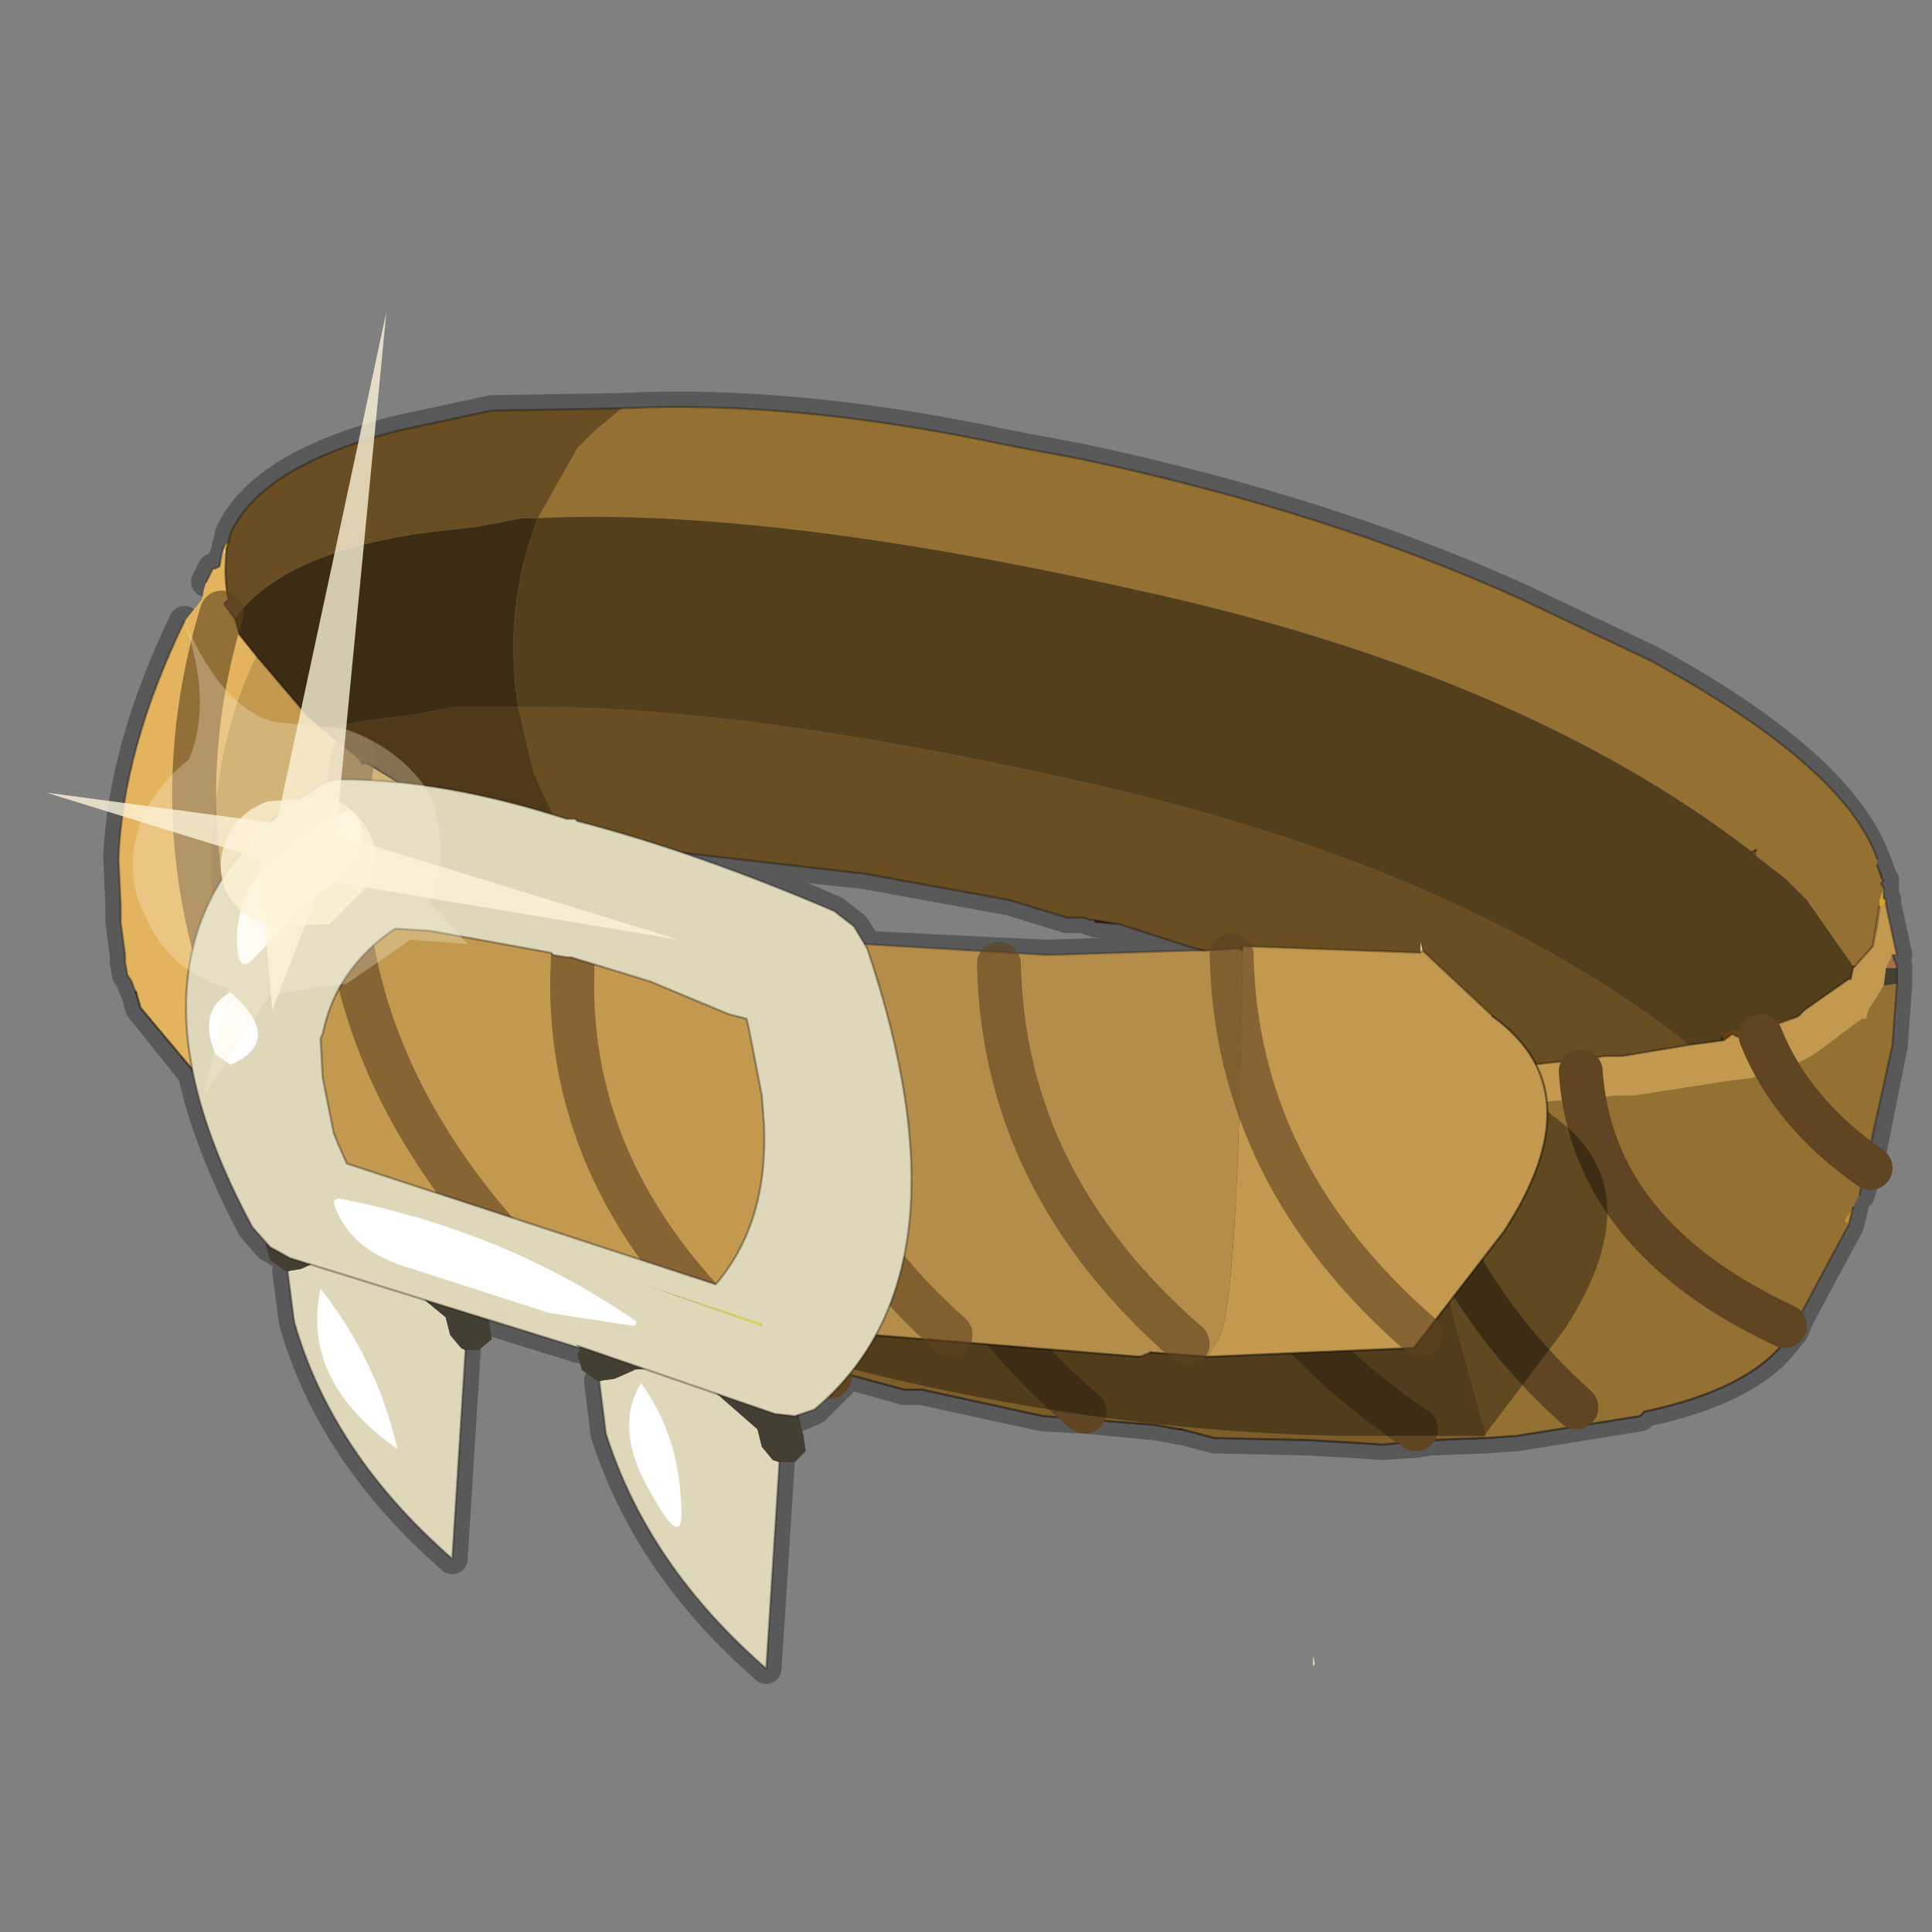 <?xml version="1.0" encoding="UTF-8" standalone="no"?>
<svg xmlns:xlink="http://www.w3.org/1999/xlink" height="440.0px" width="440.0px" xmlns="http://www.w3.org/2000/svg">
  <rect width="100%" height="100%" fill="#808080" stroke="none"/>
  <g transform="matrix(10.0, 0.0, 0.0, 10.0, 0.0, 0.0)">
    <use height="44.0" transform="matrix(1.0, 0.0, 0.0, 1.0, 0.0, 0.0)" width="44.0" xlink:href="#shape0"/>
  </g>
  <defs>
    <g id="shape0" transform="matrix(1.0, 0.0, 0.0, 1.0, 0.0, 0.0)">
      <path d="M44.0 44.0 L0.0 44.0 0.0 0.0 44.0 0.0 44.0 44.0" fill="#43adca" fill-opacity="0.0" fill-rule="evenodd" stroke="none"/>
      <path d="M42.65 21.55 L42.75 21.05 42.8 20.65 42.65 21.55 42.25 22.0 42.2 22.05 42.15 22.3 42.1 22.3 41.1 23.0 40.95 23.15 40.1 23.5 40.5 24.4 Q41.2 25.6 42.55 26.55 L43.1 23.8 43.2 22.4 43.2 22.05 43.2 22.0 43.1 21.75 43.2 21.75 42.95 20.6 42.95 20.5 42.9 20.45 42.9 20.2 42.85 20.15 42.85 20.1 42.9 20.05 42.85 20.0 42.75 19.7 Q42.0 17.45 37.6 15.05 L34.65 13.65 Q30.25 11.65 24.6 10.45 L23.0 10.15 Q18.1 9.1 14.15 9.3 L11.2 9.35 9.1 9.8 Q5.95 10.6 5.25 12.15 L5.2 12.35 5.15 12.55 5.15 12.6 Q5.1 13.2 5.2 13.65 L5.1 13.75 5.2 13.85 5.35 14.1 5.45 14.45 5.85 14.95 7.0 16.3 7.35 16.6 7.9 17.05 8.05 17.2 8.15 17.25 8.3 17.4 8.35 17.35 9.1 17.85 Q10.7 18.0 12.5 18.55 L12.9 18.65 12.95 18.65 13.1 18.65 13.15 18.7 15.55 19.45 19.7 19.9 23.0 20.5 24.3 20.9 24.7 20.9 24.8 20.95 24.9 20.95 25.5 21.05 27.05 21.55 27.45 21.65 28.05 21.6 28.2 21.6 28.3 21.65 28.3 21.55 32.35 21.7 32.4 21.65 34.0 23.15 Q34.7 23.65 35.0 24.3 L35.95 24.15 36.25 24.1 36.55 24.05 36.95 24.05 38.45 23.8 39.2 23.7 39.25 23.7 39.45 23.55 39.65 23.65 39.7 23.6 40.1 23.5 M42.85 20.0 L42.85 19.95 42.75 19.7 M9.1 17.85 L9.05 17.85 7.95 17.75 7.75 17.75 Q7.5 17.75 7.25 17.9 5.5 19.0 4.8 20.5 L4.7 20.7 Q3.95 22.35 4.4 24.45 4.75 26.05 5.75 27.95 L6.05 28.3 6.15 28.4 6.6 28.65 13.2 30.7 13.15 30.65 13.2 30.65 14.65 31.2 Q15.45 31.15 16.4 31.8 L17.65 32.2 18.1 32.25 18.2 32.25 18.55 32.1 19.35 31.3 19.4 31.2 19.9 30.55 20.45 29.2 Q20.8 27.9 20.75 26.35 20.3 24.9 20.25 23.3 L20.1 22.75 19.75 21.6 19.75 21.55 19.45 21.1 19.0 20.75 Q17.2 19.95 15.55 19.45 M9.8 21.2 L12.55 21.7 12.6 21.75 12.9 21.8 13.0 21.8 13.05 21.85 14.8 22.35 15.2 22.5 16.6 23.1 17.0 23.2 17.05 23.4 17.35 24.95 17.4 25.6 Q17.5 27.3 16.8 28.5 L16.3 29.25 15.35 28.95 10.8 27.45 7.9 26.5 7.7 26.05 7.6 25.8 7.35 24.55 7.3 23.65 7.35 23.55 Q7.55 22.65 8.1 21.95 L9.0 21.15 9.8 21.2 M19.75 21.55 L22.75 21.7 23.85 21.75 27.1 21.65 27.45 21.65 M24.9 20.95 L24.95 21.0 25.5 21.05 M26.45 23.5 Q26.8 26.15 28.1 28.3 28.9 29.65 30.15 30.85 L32.2 30.7 32.4 30.45 Q29.05 27.5 28.3 23.8 28.05 22.8 28.05 21.6 M19.35 31.3 L20.6 31.65 21.0 31.65 23.75 32.25 24.7 32.3 23.3 30.8 19.9 30.55 M20.45 29.2 L21.65 30.4 M24.7 32.3 L26.3 32.45 26.85 32.55 26.9 32.55 27.65 32.75 29.85 32.8 30.7 32.85 31.5 32.9 32.25 32.85 30.15 30.85 27.5 30.9 27.05 30.85 26.2 30.8 25.95 30.9 23.3 30.8 Q21.5 28.8 20.75 26.35 M13.65 31.45 L13.8 32.65 Q14.75 35.65 17.45 38.0 L17.75 33.3 M6.55 28.95 L6.7 30.1 Q7.55 33.1 10.3 35.5 L10.6 30.75 M42.55 26.55 L42.35 27.2 M42.2 27.5 L42.1 27.9 41.4 29.2 41.0 29.95 40.95 30.05 40.85 30.3 40.65 30.55 Q39.8 31.65 37.45 32.15 L37.35 32.25 34.55 32.7 33.85 32.75 32.55 32.8 32.25 32.85 M35.95 24.15 L36.1 25.05 Q36.65 28.35 40.85 30.3 M35.0 24.3 L35.25 25.15 35.25 25.3 Q35.25 26.5 34.25 28.05 L33.45 29.1 35.0 31.15 35.9 32.05 M31.8 24.4 Q32.15 26.95 33.45 29.1 L32.4 30.45 M22.75 21.7 Q22.85 26.95 27.05 30.85 M15.2 22.5 Q15.2 25.65 16.8 28.5 M13.05 21.85 Q12.85 25.7 15.35 28.95 M4.7 13.25 L4.85 12.95 4.9 12.95 5.0 12.9 5.15 12.6 M4.4 24.45 L3.2 22.95 3.1 22.6 3.05 22.5 3.0 22.35 2.9 22.2 2.85 21.9 2.85 21.75 2.75 21.0 2.75 20.75 2.75 20.6 2.7 19.55 Q2.8 17.05 4.2 14.15 M8.35 17.35 L8.35 17.4 8.3 17.4 8.25 17.4 8.15 17.25 M8.05 17.2 L7.95 17.75 M5.2 13.85 Q4.05 17.35 4.7 20.7 M8.1 21.95 Q8.7 24.8 10.8 27.45" fill="none" stroke="#000000" stroke-linecap="round" stroke-linejoin="round" stroke-opacity="0.302" stroke-width="0.7"/>
      <path d="M29.95 37.9 L29.9 37.95 29.9 37.7 29.95 37.9" fill="#dbd4a6" fill-rule="evenodd" stroke="none"/>
      <path d="M8.3 17.4 L8.35 17.35 8.35 17.4 8.3 17.4" fill="#9e653f" fill-rule="evenodd" stroke="none"/>
      <path d="M40.0 19.4 L39.9 19.4 40.0 19.35 40.0 19.4" fill="#6c2206" fill-rule="evenodd" stroke="none"/>
      <path d="M42.75 19.7 L42.85 19.95 42.85 20.0 42.75 19.7" fill="#472809" fill-rule="evenodd" stroke="none"/>
      <path d="M39.45 23.55 L39.25 23.7 39.2 23.55 39.45 23.55" fill="#6b3c0d" fill-rule="evenodd" stroke="none"/>
      <path d="M29.45 24.2 L28.9 24.1 29.45 24.1 29.45 24.2" fill="#8a521b" fill-rule="evenodd" stroke="none"/>
      <path d="M42.8 20.65 L42.65 21.55 42.75 21.05 42.8 20.65 M40.95 23.15 L39.7 23.6 39.65 23.65 39.45 23.55 39.2 23.55 40.95 23.15 M34.15 24.3 L32.7 24.4 33.65 24.3 34.15 24.3 M32.3 24.4 L31.65 24.4 31.6 24.35 31.65 24.3 32.3 24.4 M30.35 24.35 L30.15 24.35 30.3 24.3 30.35 24.35 M29.55 24.3 L29.45 24.2 29.45 24.1 29.55 24.3" fill="#704316" fill-rule="evenodd" stroke="none"/>
      <path d="M39.25 23.7 L39.2 23.7 39.2 23.55 39.25 23.7 M25.5 21.05 L24.95 21.0 24.9 20.95 25.5 21.05" fill="#2e1905" fill-rule="evenodd" stroke="none"/>
      <path d="M42.25 22.0 L42.2 22.05 42.2 22.0 42.25 22.0" fill="#3b2107" fill-rule="evenodd" stroke="none"/>
      <path d="M8.35 17.35 L10.0 18.4 8.35 17.4 8.35 17.35" fill="#331c06" fill-rule="evenodd" stroke="none"/>
      <path d="M42.9 20.2 L42.9 20.45 42.95 20.5 42.95 20.6 42.8 20.65 42.8 20.5 42.9 20.2 M5.1 12.45 L5.2 12.35 5.15 12.55 5.1 12.45 M14.05 27.5 L14.15 27.45 14.2 27.5 14.05 27.5" fill="#d4a32a" fill-rule="evenodd" stroke="none"/>
      <path d="M42.2 27.5 L42.1 27.9 42.0 27.8 42.2 27.5" fill="#bf8f26" fill-rule="evenodd" stroke="none"/>
      <path d="M5.0 12.9 L5.05 12.6 5.1 12.45 5.1 12.6 5.0 12.9" fill="#e0af7f" fill-rule="evenodd" stroke="none"/>
      <path d="M5.15 12.6 L5.1 12.6 5.1 12.45 5.15 12.55 5.15 12.6" fill="#ffd3ab" fill-rule="evenodd" stroke="none"/>
      <path d="M43.1 21.75 L43.2 22.0 43.2 22.05 42.95 22.05 43.0 21.95 43.1 21.75 M30.7 25.2 L30.65 25.15 30.75 25.15 30.7 25.2" fill="#a67348" fill-rule="evenodd" stroke="none"/>
      <path d="M8.3 17.4 L8.25 17.4 8.15 17.25 8.3 17.4" fill="#402f1f" fill-rule="evenodd" stroke="none"/>
      <path d="M43.2 22.05 L43.2 22.4 42.9 22.45 42.95 22.05 43.2 22.05 M21.15 23.95 L21.05 24.15 19.9 23.65 21.15 23.95" fill="#454234" fill-rule="evenodd" stroke="none"/>
      <path d="M42.75 19.7 L42.85 20.0 42.9 20.05 42.85 20.1 42.85 20.15 42.9 20.2 42.8 20.5 42.8 20.65 42.75 21.05 42.65 21.55 42.25 22.0 42.2 22.0 41.15 20.5 40.65 20.0 40.0 19.5 40.0 19.4 40.0 19.35 39.9 19.4 Q34.65 15.35 25.95 13.45 17.5 11.55 12.25 11.8 L13.15 10.2 13.5 9.85 14.15 9.3 Q18.1 9.1 23.0 10.15 L24.6 10.45 Q30.25 11.65 34.65 13.65 L37.6 15.05 Q42.0 17.45 42.75 19.55 L42.75 19.7 M43.2 22.4 L43.1 23.8 42.35 27.2 42.2 27.5 42.0 27.8 42.1 27.9 41.4 29.2 41.0 29.95 40.95 30.05 40.65 30.55 Q39.8 31.65 37.45 32.15 L37.35 32.25 34.55 32.7 33.85 32.75 32.55 28.0 28.2 25.1 30.7 25.2 30.75 25.15 31.1 25.15 31.3 25.15 31.35 25.25 31.8 25.2 33.9 25.15 34.45 25.15 34.5 25.15 36.25 25.0 36.8 24.95 37.2 24.95 39.45 24.6 39.5 24.6 39.9 24.55 Q40.8 24.35 41.4 23.95 L42.4 23.2 42.5 23.2 42.55 23.0 42.9 22.45 43.2 22.4 M26.25 23.75 L28.2 25.1 27.75 25.0 21.7 24.1 21.0 22.7 22.6 23.1 22.95 23.15 25.7 23.7 26.25 23.75" fill="#947133" fill-rule="evenodd" stroke="none"/>
      <path d="M42.95 20.6 L43.2 21.75 43.1 21.75 43.0 21.95 42.95 22.05 42.9 22.45 42.55 23.0 42.5 23.2 42.4 23.2 41.4 23.95 Q40.8 24.35 39.9 24.55 L39.5 24.6 39.45 24.6 37.2 24.95 36.8 24.95 36.25 25.0 34.5 25.15 34.45 25.15 33.9 25.15 31.8 25.2 31.35 25.25 31.3 25.15 31.1 25.15 30.75 25.15 30.65 25.15 30.7 25.2 28.2 25.1 26.25 23.75 28.25 24.1 28.35 24.1 28.85 24.1 28.9 24.1 29.45 24.2 29.55 24.3 29.85 24.3 30.15 24.35 30.35 24.35 30.45 24.35 30.6 24.35 30.65 24.35 30.7 24.35 30.75 24.4 30.9 24.3 31.6 24.35 31.65 24.4 32.3 24.4 32.7 24.4 34.15 24.3 34.3 24.3 34.4 24.3 36.25 24.1 36.55 24.05 36.95 24.05 38.45 23.8 39.2 23.7 39.25 23.7 39.45 23.55 39.65 23.65 39.7 23.6 40.95 23.15 41.1 23.0 42.1 22.3 42.15 22.3 42.2 22.05 42.25 22.0 42.65 21.55 42.8 20.65 42.95 20.6 M15.6 30.3 L14.05 29.75 13.95 29.75 13.65 29.65 12.95 29.3 9.7 27.9 Q9.55 27.75 9.35 27.75 L8.95 27.45 8.55 27.3 6.05 25.75 5.6 25.55 4.75 24.8 4.85 18.75 5.05 17.35 Q5.35 15.9 5.85 14.95 L7.0 16.3 7.35 16.6 7.9 17.05 8.15 17.25 8.25 17.4 8.3 17.4 8.35 17.4 10.0 18.4 10.7 18.9 11.15 19.0 11.55 19.3 11.9 19.4 12.95 20.0 13.5 20.2 15.1 20.95 Q17.8 21.9 21.0 22.7 L21.7 24.1 21.15 23.95 19.9 23.65 21.05 24.15 Q22.1 24.75 21.9 26.7 21.75 28.6 19.9 29.45 18.1 30.3 15.6 30.3 M14.05 27.5 L14.2 27.5 14.15 27.45 14.05 27.5" fill="#c2994f" fill-rule="evenodd" stroke="none"/>
      <path d="M4.75 24.8 L3.2 22.95 3.1 22.6 3.05 22.5 3.0 22.35 2.9 22.2 2.85 21.9 2.85 21.75 2.75 21.0 2.75 20.75 2.75 20.6 2.7 19.55 Q2.8 17.05 4.2 14.15 L4.6 13.65 4.65 13.4 4.7 13.25 4.85 12.95 4.9 12.95 5.0 12.9 5.1 12.6 5.15 12.6 Q5.1 13.2 5.2 13.65 L5.1 13.75 5.35 14.1 5.45 14.45 5.85 14.95 Q5.35 15.9 5.05 17.35 L4.85 18.75 4.75 24.8" fill="#e3b35d" fill-rule="evenodd" stroke="none"/>
      <path d="M5.2 12.35 L5.25 12.15 Q5.95 10.6 9.1 9.8 L11.2 9.35 14.15 9.3 13.5 9.85 13.15 10.2 12.25 11.8 11.9 11.8 10.85 12.0 9.95 12.1 Q6.65 12.5 5.45 13.95 L5.35 14.1 5.1 13.75 5.2 13.65 Q5.1 13.2 5.15 12.6 L5.15 12.55 5.2 12.35 M38.45 23.8 L36.95 24.05 36.55 24.05 36.25 24.1 34.4 24.3 34.3 24.3 Q31.35 22.8 27.8 21.75 L27.05 21.55 25.5 21.05 24.9 20.95 24.8 20.95 24.7 20.9 24.3 20.9 23.0 20.5 19.7 19.9 15.35 19.4 12.9 19.25 12.2 17.7 12.15 17.6 11.8 16.1 Q16.8 16.05 24.4 17.75 33.1 19.65 38.35 23.7 L38.45 23.8 M40.0 19.5 L39.9 19.4 40.0 19.4 40.0 19.5" fill="#694e23" fill-rule="evenodd" stroke="none"/>
      <path d="M12.9 19.25 L11.55 19.3 11.15 19.0 10.7 18.9 10.0 18.4 8.35 17.35 8.3 17.4 8.15 17.25 7.9 17.05 7.35 16.6 8.4 16.4 9.3 16.3 10.35 16.1 10.7 16.1 11.8 16.1 12.15 17.6 12.2 17.7 12.9 19.25" fill="#4f3919" fill-rule="evenodd" stroke="none"/>
      <path d="M33.85 32.75 L32.55 32.8 31.5 32.9 30.7 32.85 29.85 32.8 27.65 32.75 26.9 32.55 26.85 32.55 26.3 32.45 23.75 32.25 21.0 31.65 20.6 31.65 15.6 30.3 Q18.1 30.3 19.9 29.45 21.75 28.6 21.9 26.7 22.1 24.75 21.05 24.15 L21.15 23.95 21.7 24.1 27.75 25.0 28.2 25.1 32.55 28.0 33.85 32.75" fill="#7d5d2a" fill-rule="evenodd" stroke="none"/>
      <path d="M12.25 11.8 Q11.45 13.85 11.8 16.1 L10.7 16.1 10.35 16.1 9.3 16.3 8.4 16.4 7.35 16.6 7.0 16.3 5.85 14.95 5.45 14.45 5.35 14.1 5.45 13.95 Q6.65 12.5 9.95 12.1 L10.85 12.0 11.9 11.8 12.25 11.8" fill="#3c2c13" fill-rule="evenodd" stroke="none"/>
      <path d="M42.2 22.05 L42.15 22.3 42.1 22.3 41.1 23.0 40.95 23.15 39.2 23.55 39.2 23.7 38.45 23.8 38.35 23.7 Q33.1 19.65 24.4 17.75 16.8 16.05 11.8 16.1 11.45 13.85 12.25 11.8 17.5 11.55 25.95 13.45 34.65 15.35 39.9 19.4 L40.0 19.5 40.65 20.0 41.15 20.5 42.2 22.0 42.2 22.05" fill="#533f1c" fill-rule="evenodd" stroke="none"/>
      <path d="M42.85 20.0 L42.85 19.95 42.75 19.7 42.85 20.0 42.9 20.05 42.85 20.1 42.85 20.15 42.9 20.2 42.9 20.45 42.95 20.5 42.95 20.6 43.2 21.75 43.1 21.75 43.2 22.0 43.2 22.05 43.2 22.4 43.1 23.8 42.35 27.2 M42.2 27.5 L42.1 27.9 41.4 29.2 41.0 29.95 40.95 30.05 M26.9 32.55 L26.85 32.55 M8.95 27.45 L8.55 27.3 M3.1 22.6 L3.05 22.5 3.0 22.35 2.9 22.2 2.85 21.9 2.85 21.75 2.75 21.0 2.75 20.75 2.75 20.6 2.7 19.55 Q2.8 17.05 4.2 14.15 M4.7 13.25 L4.85 12.95 4.9 12.95 5.0 12.9 5.05 12.6 5.1 12.45 M5.2 12.35 L5.25 12.15 Q5.95 10.6 9.1 9.8 L11.2 9.35 14.15 9.3 Q18.1 9.1 23.0 10.15 L24.6 10.45 Q30.25 11.65 34.65 13.65 L37.6 15.05 Q42.0 17.45 42.75 19.55 M42.8 20.65 L42.65 21.55 42.25 22.0 42.2 22.05 42.15 22.3 42.1 22.3 41.1 23.0 40.95 23.15 39.7 23.6 39.65 23.65 39.45 23.55 39.25 23.7 39.2 23.7 38.45 23.8 36.95 24.05 36.55 24.05 36.25 24.1 34.4 24.3 34.3 24.3 34.15 24.3 32.7 24.4 32.3 24.4 31.65 24.4 31.6 24.35 30.9 24.3 30.75 24.4 30.7 24.35 30.65 24.35 30.6 24.35 30.45 24.35 30.35 24.35 M30.15 24.35 L29.85 24.3 29.55 24.3 29.45 24.2 28.9 24.1 28.85 24.1 28.35 24.1 28.25 24.1 26.25 23.75 M42.65 21.55 L42.75 21.05 42.8 20.65 M24.9 20.95 L24.95 21.0 25.5 21.05 24.9 20.95 24.8 20.95 24.7 20.9 24.3 20.9 23.0 20.5 19.7 19.9 15.35 19.4 12.9 19.25 11.55 19.3 11.9 19.4 12.95 20.0 13.5 20.2 15.1 20.95 Q17.8 21.9 21.0 22.7 L22.6 23.1 22.95 23.15 25.7 23.7 26.25 23.75 M25.5 21.05 L27.05 21.55 27.8 21.75 Q31.35 22.8 34.3 24.3 M30.15 24.35 L30.3 24.3 30.35 24.35 M29.45 24.1 L29.55 24.3 M31.6 24.35 L31.65 24.3 32.3 24.4 M32.7 24.4 L33.65 24.3 34.15 24.3 M39.9 19.4 L40.0 19.35 M5.35 14.1 L5.45 14.45 5.85 14.95 7.0 16.3 7.35 16.6 M5.35 14.1 L5.1 13.75 5.2 13.65 Q5.1 13.2 5.15 12.6 L5.15 12.55 5.2 12.35 M8.15 17.25 L7.9 17.05 7.35 16.6 M8.3 17.4 L8.25 17.4 8.15 17.25 8.3 17.4 8.35 17.35 10.0 18.4 M10.7 18.9 L11.15 19.0 11.55 19.3 M8.35 17.4 L8.3 17.4 M8.35 17.35 L8.35 17.4" fill="none" stroke="#000000" stroke-linecap="round" stroke-linejoin="round" stroke-opacity="0.302" stroke-width="0.05"/>
      <path d="M40.95 30.05 L40.65 30.55 Q39.8 31.65 37.45 32.15 L37.35 32.25 34.55 32.7 33.85 32.75 32.55 32.8 31.5 32.9 30.7 32.85 29.85 32.8 27.65 32.75 26.9 32.55 M26.85 32.55 L26.3 32.45 23.75 32.25 21.0 31.65 20.6 31.65 15.6 30.3 14.05 29.75 13.95 29.75 13.65 29.65 12.95 29.3 9.7 27.9 Q9.55 27.75 9.35 27.75 L8.95 27.45 M8.55 27.3 L6.05 25.75 5.6 25.55 4.75 24.8 3.2 22.95 3.1 22.6" fill="none" stroke="#000000" stroke-linecap="round" stroke-linejoin="round" stroke-opacity="0.451" stroke-width="0.05"/>
      <path d="M5.05 13.95 Q3.15 20.25 7.0 26.3" fill="none" stroke="#5e4120" stroke-linecap="round" stroke-linejoin="round" stroke-opacity="0.6" stroke-width="1.0"/>
      <path d="M8.05 17.2 Q6.95 23.25 11.55 28.35" fill="none" stroke="#5e4120" stroke-linecap="round" stroke-linejoin="round" stroke-opacity="0.6" stroke-width="1.0"/>
      <path d="M20.25 22.7 Q20.2 28.35 24.7 32.15" fill="none" stroke="#5f4521" stroke-linecap="round" stroke-linejoin="round" stroke-width="1.0"/>
      <path d="M26.45 23.5 Q27.15 29.1 32.25 32.55" fill="none" stroke="#5f4521" stroke-linecap="round" stroke-linejoin="round" stroke-width="1.0"/>
      <path d="M36.0 24.4 Q36.25 28.15 40.65 30.2" fill="none" stroke="#5f4521" stroke-linecap="round" stroke-linejoin="round" stroke-width="1.0"/>
      <path d="M40.1 23.6 Q40.8 25.35 42.6 26.6" fill="none" stroke="#5f4521" stroke-linecap="round" stroke-linejoin="round" stroke-width="1.0"/>
      <path d="M31.8 24.4 Q32.4 28.9 35.9 32.05" fill="none" stroke="#5f4521" stroke-linecap="round" stroke-linejoin="round" stroke-width="1.0"/>
      <path d="M15.35 20.65 Q14.45 26.45 18.9 31.35" fill="none" stroke="#5f4521" stroke-linecap="round" stroke-linejoin="round" stroke-width="1.0"/>
      <path d="M33.75 23.85 L35.35 25.4 Q37.7 27.05 35.65 30.25 L33.8 32.7 30.55 32.7 Q22.4 32.55 13.7 29.45 L13.85 23.05 18.5 23.55 25.25 23.95 28.5 23.85 28.85 23.85 29.55 23.8 29.65 23.85 29.65 23.75 33.7 23.9 33.75 23.85" fill="#000000" fill-opacity="0.353" fill-rule="evenodd" stroke="none"/>
      <path d="M28.3 21.65 L28.3 21.55 32.35 21.7 32.4 21.65 34.0 23.15 Q36.35 24.85 34.25 28.05 L32.2 30.7 27.5 30.9 27.75 30.5 Q28.2 29.8 28.3 21.65 M16.75 30.15 L12.2 29.5 12.45 20.95 12.45 20.85 17.15 21.35 Q22.25 25.45 16.75 30.15" fill="#c2994f" fill-rule="evenodd" stroke="none"/>
      <path d="M32.35 21.7 L32.35 21.45 32.4 21.65 32.35 21.7" fill="#dbd4a6" fill-rule="evenodd" stroke="none"/>
      <path d="M27.5 30.9 L26.2 30.8 25.95 30.9 16.75 30.15 Q22.25 25.45 17.15 21.35 L23.85 21.75 27.1 21.65 27.45 21.65 28.2 21.6 28.3 21.65 Q28.2 29.8 27.75 30.5 L27.5 30.9" fill="#b38d49" fill-rule="evenodd" stroke="none"/>
      <path d="M28.3 21.65 L28.3 21.55 32.35 21.7 32.4 21.65 34.0 23.15 M26.2 30.8 L25.95 30.9 M12.45 20.95 L12.45 20.85 17.15 21.35 23.85 21.75 27.1 21.65 27.45 21.65 28.2 21.6 28.3 21.65" fill="none" stroke="#000000" stroke-linecap="round" stroke-linejoin="round" stroke-opacity="0.251" stroke-width="0.05"/>
      <path d="M34.0 23.15 Q36.35 24.85 34.25 28.05 L32.2 30.7 27.5 30.9 26.2 30.8 M25.95 30.9 L16.75 30.15 12.2 29.5" fill="none" stroke="#000000" stroke-linecap="round" stroke-linejoin="round" stroke-opacity="0.451" stroke-width="0.05"/>
      <path d="M17.8 21.8 Q17.6 26.8 21.65 30.4" fill="none" stroke="#5e4120" stroke-linecap="round" stroke-linejoin="round" stroke-opacity="0.6" stroke-width="1.0"/>
      <path d="M22.75 21.95 Q22.85 26.95 27.05 30.6" fill="none" stroke="#5e4120" stroke-linecap="round" stroke-linejoin="round" stroke-opacity="0.6" stroke-width="1.0"/>
      <path d="M28.05 21.75 Q28.15 26.75 32.35 30.4" fill="none" stroke="#5e4120" stroke-linecap="round" stroke-linejoin="round" stroke-opacity="0.6" stroke-width="1.0"/>
      <path d="M13.1 21.2 Q12.55 26.15 16.35 30.0" fill="none" stroke="#5e4120" stroke-linecap="round" stroke-linejoin="round" stroke-opacity="0.6" stroke-width="1.0"/>
      <path d="M13.65 31.45 L14.0 31.4 14.45 31.2 14.4 31.2 Q15.35 31.05 16.4 31.8 L16.45 31.85 17.25 32.55 17.35 32.95 17.6 33.25 17.75 33.3 17.45 38.0 Q14.75 35.65 13.8 32.65 L13.65 31.45" fill="#ded7ba" fill-rule="evenodd" stroke="none"/>
      <path d="M13.6 30.35 L14.05 30.25 14.1 30.2 Q15.35 29.95 16.9 30.95 17.8 31.45 18.2 32.25 L18.2 32.3 18.3 32.7 18.35 33.05 18.1 33.3 17.75 33.3 17.6 33.25 17.35 32.95 17.25 32.55 16.45 31.85 16.4 31.8 Q15.35 31.05 14.4 31.2 L14.45 31.2 14.0 31.4 13.65 31.45 13.6 31.45 13.25 31.2 13.15 30.85 13.3 30.55 13.55 30.4 13.6 30.35" fill="#443f33" fill-rule="evenodd" stroke="none"/>
      <path d="M13.6 30.35 L13.55 30.4 M17.75 33.3 L17.45 38.0 Q14.75 35.65 13.8 32.65 L13.65 31.45" fill="none" stroke="#000000" stroke-linecap="round" stroke-linejoin="round" stroke-opacity="0.302" stroke-width="0.05"/>
      <path d="M15.5 34.05 Q15.65 35.5 14.85 34.05 13.95 32.55 14.6 31.5 15.4 32.6 15.5 34.05" fill="#ffffff" fill-rule="evenodd" stroke="none"/>
      <path d="M6.55 28.95 L6.85 28.9 7.3 28.7 7.25 28.7 Q8.2 28.55 9.25 29.25 L9.3 29.3 10.15 30.0 10.25 30.4 10.5 30.7 10.6 30.75 10.3 35.5 Q7.55 33.1 6.7 30.1 L6.55 28.95" fill="#ded7ba" fill-rule="evenodd" stroke="none"/>
      <path d="M6.5 27.8 L6.9 27.7 6.95 27.65 Q8.2 27.4 9.75 28.45 10.65 28.95 11.05 29.7 L11.05 29.75 11.15 30.15 11.2 30.5 10.9 30.75 10.6 30.75 10.5 30.7 10.25 30.4 10.15 30.0 9.3 29.3 9.25 29.25 Q8.2 28.55 7.25 28.7 L7.3 28.7 6.85 28.9 6.55 28.95 6.5 28.95 6.15 28.7 6.05 28.35 6.2 28.05 6.45 27.85 6.5 27.8" fill="#443f33" fill-rule="evenodd" stroke="none"/>
      <path d="M6.5 27.8 L6.45 27.85 M10.6 30.75 L10.3 35.5 Q7.55 33.1 6.7 30.1 L6.55 28.95" fill="none" stroke="#000000" stroke-linecap="round" stroke-linejoin="round" stroke-opacity="0.302" stroke-width="0.05"/>
      <path d="M9.05 33.0 Q6.85 31.45 7.3 29.35 8.6 31.0 9.05 33.0" fill="#ffffff" fill-rule="evenodd" stroke="none"/>
      <path d="M17.35 30.2 L14.65 29.25 17.35 30.15 17.35 30.2" fill="#dada49" fill-rule="evenodd" stroke="none"/>
      <path d="M17.0 23.2 L16.6 23.1 14.8 22.35 13.0 21.8 12.9 21.8 12.6 21.75 12.55 21.7 9.8 21.2 9.0 21.15 Q7.65 22.05 7.35 23.55 L7.3 23.65 7.35 24.55 7.6 25.8 7.7 26.05 7.9 26.5 16.3 29.25 Q17.5 27.85 17.4 25.6 L17.35 24.95 17.05 23.4 17.0 23.2 17.05 23.2 17.0 23.2 M7.25 17.9 Q7.5 17.75 7.75 17.75 10.1 17.75 12.9 18.65 L12.95 18.65 13.1 18.65 13.15 18.7 Q15.85 19.4 19.0 20.75 L19.45 21.1 19.75 21.6 Q22.25 29.0 18.55 32.1 L18.1 32.25 17.65 32.2 13.15 30.65 13.2 30.7 6.6 28.65 6.15 28.4 5.75 27.95 Q2.1 21.2 7.25 17.9 M17.35 30.2 L17.35 30.15 14.65 29.25 17.35 30.2" fill="#ded7ba" fill-rule="evenodd" stroke="none"/>
      <path d="M17.0 23.2 L17.05 23.2 17.0 23.2" fill="#bab294" fill-rule="evenodd" stroke="none"/>
      <path d="M7.25 17.9 Q2.1 21.2 5.75 27.95 L6.15 28.4 6.6 28.65 13.2 30.7 13.15 30.65 17.65 32.2 18.1 32.25 18.55 32.1 Q22.25 29.0 19.75 21.6 L19.45 21.1 19.0 20.75 Q15.85 19.4 13.15 18.7 L13.1 18.65 12.95 18.65 12.9 18.65 Q10.1 17.75 7.75 17.75 7.5 17.75 7.25 17.9 M17.0 23.2 L17.05 23.4 17.35 24.95 17.4 25.6 Q17.5 27.85 16.3 29.25 L7.9 26.5 7.7 26.05 7.6 25.8 7.35 24.55 7.3 23.65 7.35 23.55 Q7.65 22.05 9.0 21.15 L9.8 21.2 12.55 21.7 12.6 21.75 12.9 21.8 13.0 21.8 14.8 22.35 16.6 23.1 17.0 23.2" fill="none" stroke="#000000" stroke-linecap="round" stroke-linejoin="round" stroke-opacity="0.302" stroke-width="0.05"/>
      <path d="M14.5 30.1 L14.45 30.2 12.5 29.9 9.4 28.9 Q7.95 28.5 7.6 27.4 7.6 27.3 7.75 27.3 11.55 28.05 14.5 30.1" fill="#ffffff" fill-rule="evenodd" stroke="none"/>
      <path d="M7.25 20.35 L5.85 21.75 Q5.45 22.25 5.4 21.55 5.35 20.55 6.0 19.8 6.85 18.85 8.0 18.45 8.75 19.3 7.25 20.35" fill="#ffffff" fill-rule="evenodd" stroke="none"/>
      <path d="M5.25 24.25 L4.9 24.0 Q4.5 23.0 5.25 22.6 6.5 23.7 5.25 24.25" fill="#ffffff" fill-rule="evenodd" stroke="none"/>
      <path d="M7.65 19.0 L8.8 7.1 6.3 18.75 1.05 18.05 5.9 19.55 6.2 23.0 7.35 20.05 15.45 21.4 7.65 19.0" fill="#fcf3d8" fill-opacity="0.792" fill-rule="evenodd" stroke="none"/>
      <path d="M6.3 16.45 Q5.1 16.2 4.2 14.15 4.85 16.0 4.3 17.3 3.6 17.85 3.25 18.6 2.75 19.85 3.35 20.95 3.9 22.15 5.2 22.5 L4.65 24.95 6.15 22.65 7.9 22.4 9.35 21.4 10.65 21.5 9.75 20.5 9.85 20.45 Q10.25 19.25 9.8 18.1 9.15 17.05 7.85 16.6 L6.3 16.45 M7.5 21.05 L6.15 21.1 Q5.45 20.9 5.15 20.3 4.9 19.7 5.15 19.15 5.4 18.5 6.1 18.25 L7.45 18.15 Q8.1 18.35 8.4 18.95 8.7 19.5 8.4 20.15 L7.5 21.05" fill="#fcf3d8" fill-opacity="0.302" fill-rule="evenodd" stroke="none"/>
      <path d="M7.5 21.05 L8.4 20.15 Q8.7 19.5 8.4 18.95 8.1 18.35 7.45 18.15 L6.1 18.25 Q5.4 18.5 5.15 19.15 4.9 19.7 5.15 20.3 5.45 20.9 6.15 21.1 L7.5 21.05" fill="#fcf3d8" fill-opacity="0.843" fill-rule="evenodd" stroke="none"/>
    </g>
  </defs>
</svg>
